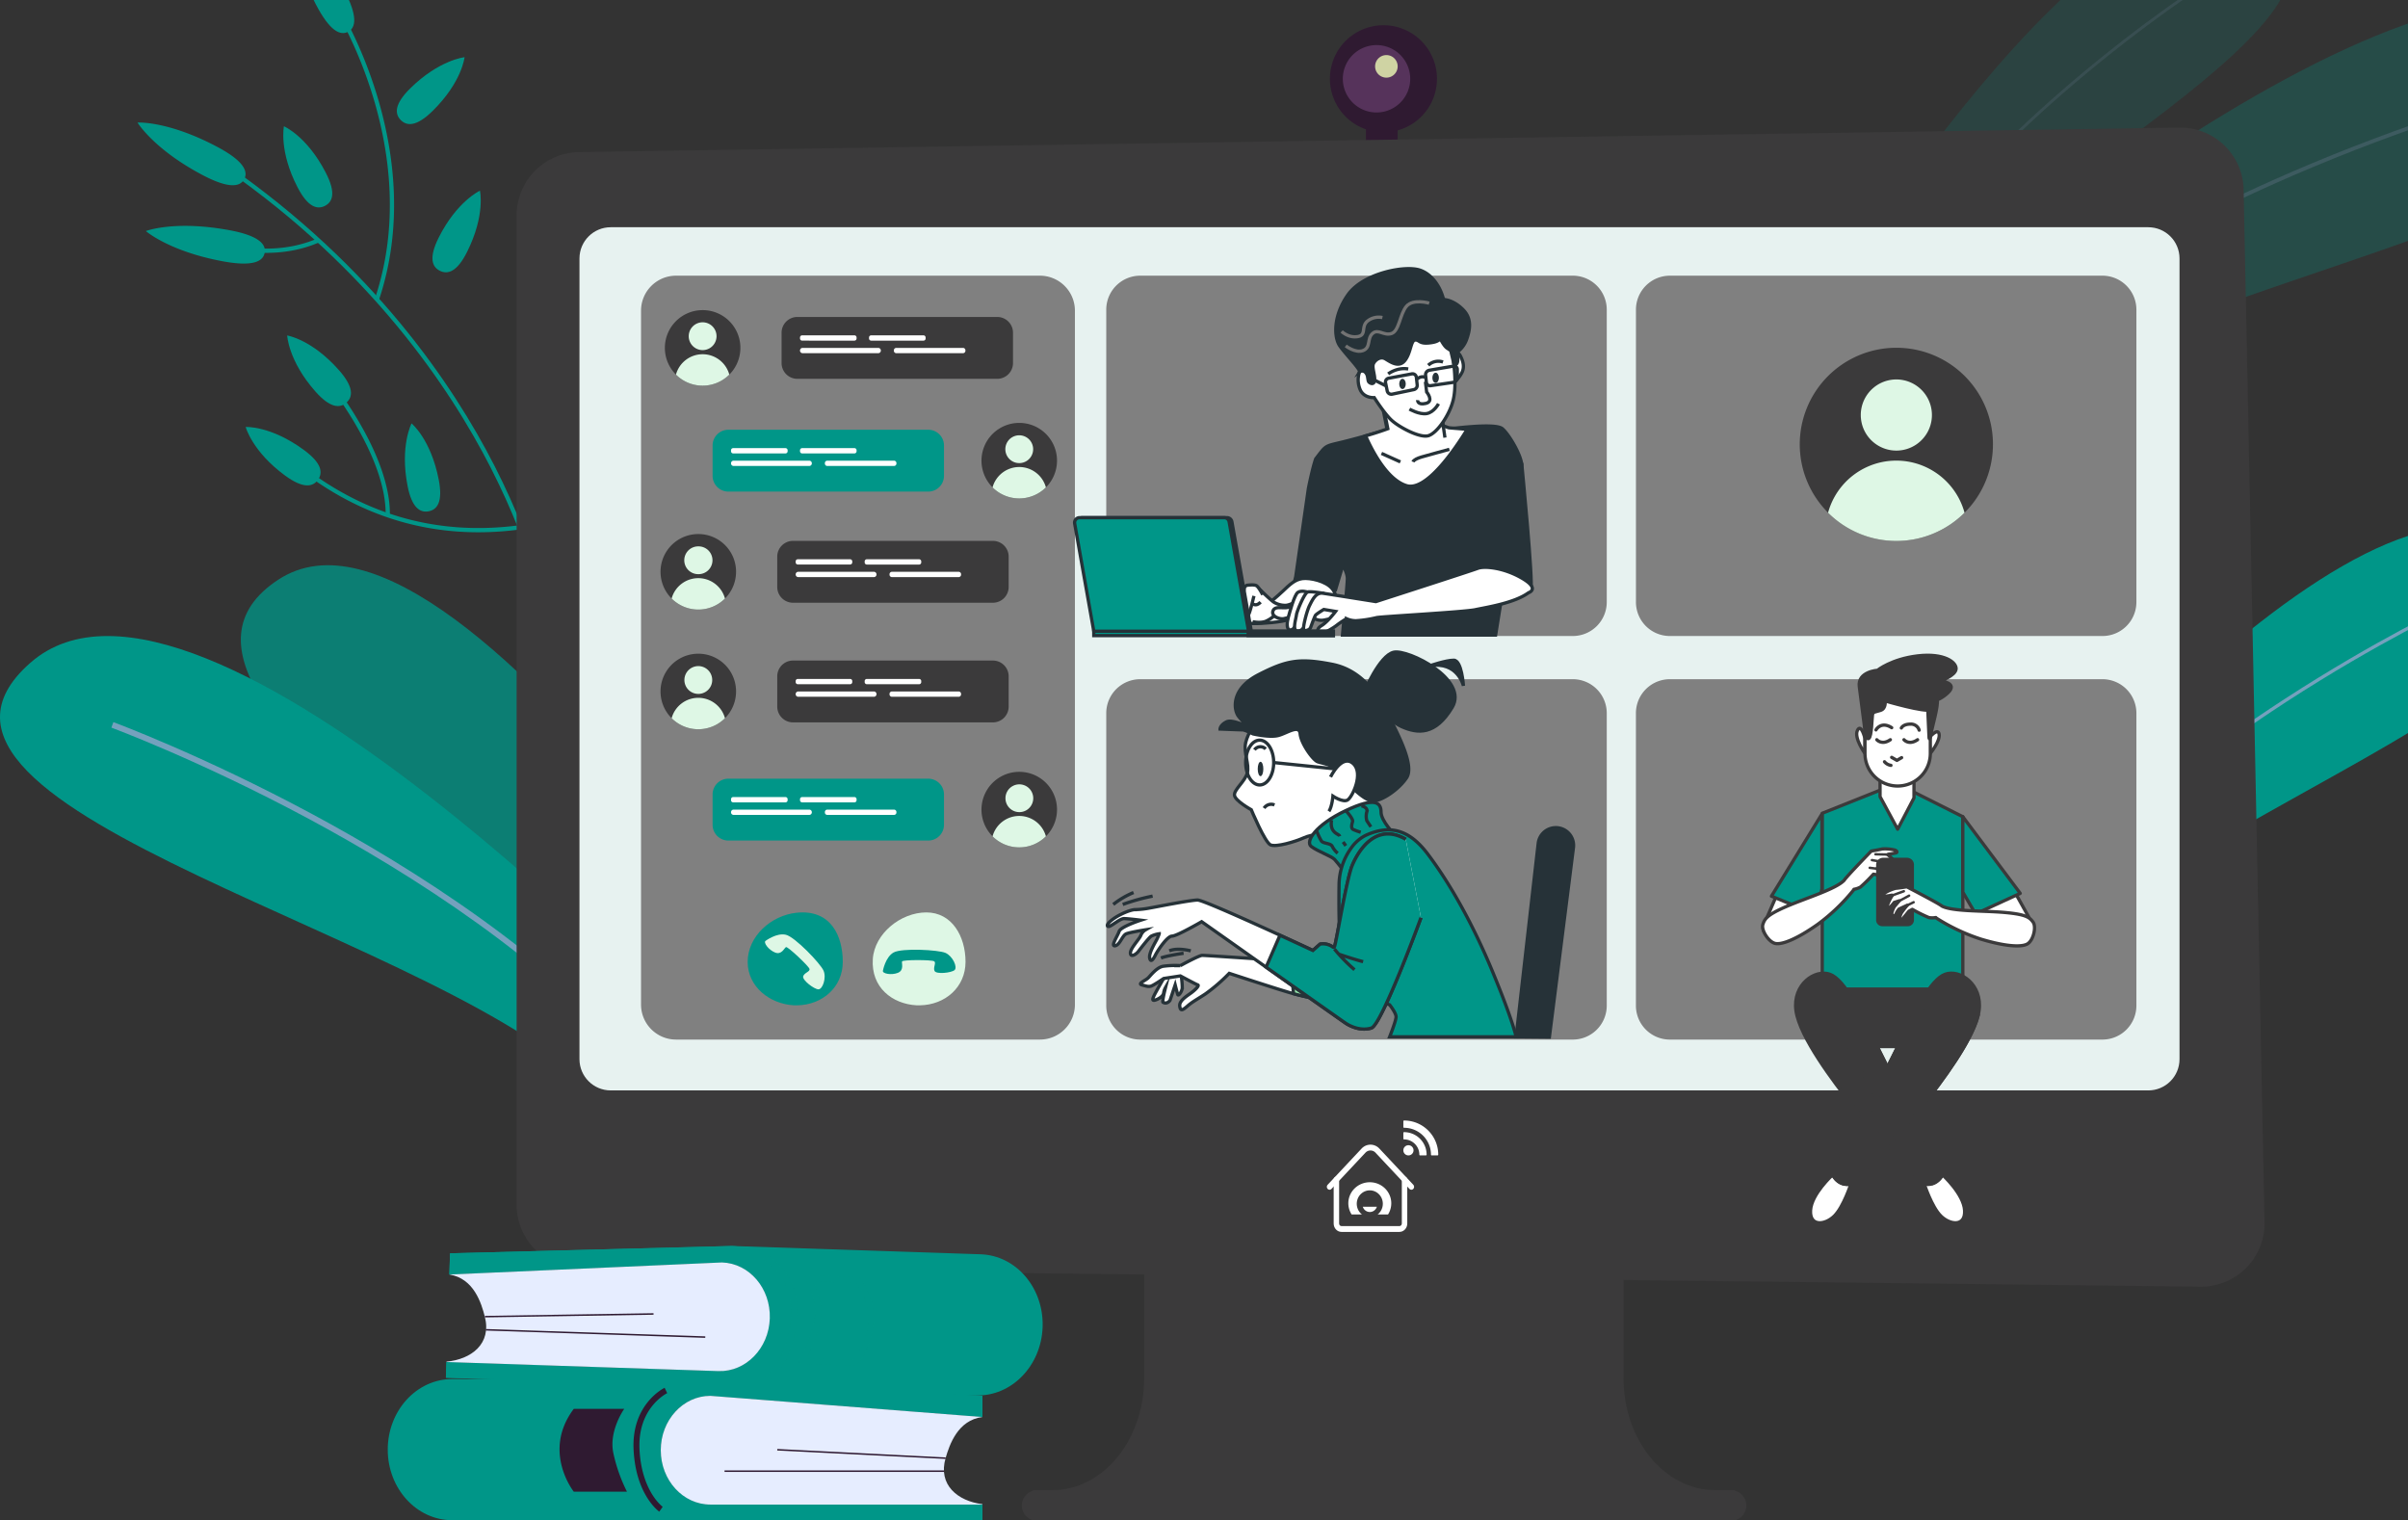 <svg width="735" height="464" fill="none" xmlns="http://www.w3.org/2000/svg"><rect width="100%" height="100%" fill="#333333" stroke="none"/><path d="M426.613 31.105h-9.68v13.921h9.68V31.105z" fill="#2F1A31"/><path d="M438.614 24.046A16.332 16.332 0 00428.529 8.95a16.345 16.345 0 00-17.809 3.54 16.335 16.335 0 0011.558 27.887 16.336 16.336 0 0016.336-16.331z" fill="#2F1A31"/><path d="M430.444 24.046a10.283 10.283 0 00-12.293-10.086 10.284 10.284 0 109.28 17.357 10.283 10.283 0 003.013-7.271z" fill="#56335B"/><path d="M426.613 20.314a3.443 3.443 0 10-6.885 0 3.443 3.443 0 006.885 0z" fill="#CFD3A3"/><path d="M132.041 33.87c-4.875 4.797-7.847 4.674-9.725 2.767-1.879-1.907-1.953-4.882 2.918-9.678 8.874-8.732 16.565-9.497 16.565-9.497s-.757 7.55-9.758 16.409zM142.569 76.887c-3.058 6.114-5.911 6.957-8.309 5.762-2.399-1.195-3.426-3.99-.369-10.1 5.571-11.134 12.599-14.346 12.599-14.346s1.727 7.39-3.921 18.684zM168.073 189.31l-1.277.205c-.033-.196-3.344-19.994-17.019-46.769-12.624-24.708-36.908-60.58-80.926-91.164l.737-1.064c44.263 30.756 68.679 66.836 81.363 91.692 13.762 26.947 17.089 46.904 17.122 47.1z" fill="#009688"/><path d="M115.676 91.525l-1.228-.41C129.36 46.574 102.824 3.726 102.554 3.3l1.093-.692c.274.434 27.137 43.782 12.029 88.918zM91.666 75.93c-12.746 3.208-23.982-.745-24.108-.794l.438-1.228c.143.05 14.538 5.1 28.983-1.154l.516 1.187a38.094 38.094 0 01-5.829 1.989zM158.839 161.586c-26.507 3.556-50.555-3.748-71.475-21.713a18.39 18.39 0 00-1.592-1.297.618.618 0 00.147.033l.095-1.289c.38.029.68.274 2.194 1.575 20.625 17.711 44.333 24.913 70.459 21.406l.172 1.285z" fill="#009688"/><path d="M119 157.253l-1.293-.025c.311-17.551-16.733-38.957-16.905-39.17l1.007-.818a107.136 107.136 0 018.686 13.14c3.982 7.046 8.673 17.428 8.505 26.873zM66.252 44.793c8.145 4.317 9.55 7.517 8.297 9.886-1.253 2.37-4.695 3-12.84-1.313-14.838-7.861-19.738-15.96-19.738-15.96s9.226-.589 24.28 7.387zM69.89 70.234c9.07 1.66 11.375 4.288 10.892 6.923-.483 2.636-3.569 4.277-12.64 2.62-16.515-3.025-23.625-9.253-23.625-9.253s8.616-3.356 25.373-.29z" fill="#009688"/><path d="M103.512 113.037c4.503 5.128 4.236 8.086 2.227 9.858-2.01 1.772-4.982 1.682-9.505-3.445-8.231-9.339-8.575-17.057-8.575-17.057s7.499 1.159 15.853 10.644zM99.443 52.72c3.139 6.072 2.141 8.875-.237 10.103-2.379 1.227-5.244.409-8.383-5.652-5.73-11.048-4.167-18.631-4.167-18.631s7.003 2.959 12.787 14.18zM133.92 146.429c1.305 6.711-.438 9.117-3.07 9.629-2.632.511-5.149-1.068-6.455-7.775-2.374-12.219 1.228-19.049 1.228-19.049s5.89 4.796 8.297 17.195zM92.75 137.328c5.51 4.039 5.866 6.994 4.282 9.154-1.584 2.161-4.502 2.709-10.02-1.334-10.04-7.366-12.03-14.826-12.03-14.826s7.577-.462 17.769 7.006zM105.014-3.138c4.269 8.184 3.618 11.6 1.228 12.84-2.39 1.24-5.567-.18-9.824-8.347-7.777-14.875-7.245-24.311-7.245-24.311s7.945 4.722 15.841 19.818zM598.481 282.611s121.567-152.755 170.77-116.307c49.204 36.449-109.045 83.267-142.744 128.923l-28.026-12.616z" fill="#009688"/><path d="M613.044 289.06c12.587-17.727 37.416-45.247 84.221-75.663 27.981-18.182 50.878-28.924 51.103-29.026l.43.913c-.229.106-23.069 10.819-50.993 28.968-46.662 30.331-71.401 57.74-83.934 75.393l-.827-.585z" fill="#74A1BD"/><g opacity=".4"><path opacity=".4" d="M554.414 96.292s88.191-146.24 134.984-120.181c46.793 26.058-85.191 84.551-109.246 127.956l-25.738-7.775z" fill="#009688"/><path opacity=".4" d="M567.778 100.241c8.927-16.802 27.346-43.475 64.5-75.148 22.218-18.938 40.862-30.838 41.05-30.957l.475.75c-.184.114-18.792 11.99-40.96 30.887-37.047 31.583-55.409 58.153-64.283 74.885l-.782-.417z" fill="#74A1BD"/></g><g opacity=".5"><path opacity=".5" d="M579.28 107.938s169.407-148.02 217.637-96.545c48.23 51.475-140.845 71.845-188.465 116.625l-29.172-20.08z" fill="#009688"/><path opacity=".5" d="M594.457 118.259c17.932-17.494 51.766-43.557 111.113-68.363 35.476-14.83 63.649-22.27 63.931-22.343l.295 1.125c-.278.074-28.39 7.497-63.796 22.302-59.163 24.745-92.866 50.689-110.728 68.122l-.815-.843z" fill="#74A1BD"/></g><path d="M274.123 356.036S142.421 139.03 84.871 176.972c-57.55 37.943 120.478 125.866 156.813 190.239l32.439-11.175z" fill="#009688" fill-opacity=".76"/><path d="M212.823 317.316S61.241 156.569 9.23 202.327c-52.012 45.759 130.874 83.57 173.181 131.865l30.412-16.876z" fill="#009688"/><path d="M195.911 326.908c-28.612-33.883-71.107-60.563-101.72-77.006-33.187-17.809-59.927-27.711-60.194-27.826l.614-1.666c.267.099 27.126 10.051 60.42 27.917 30.747 16.516 73.443 43.34 102.238 77.427l-1.358 1.154z" fill="#74A1BD"/><path d="M495.558 420.691v-72.512H349.232v72.512c0 18.824-12.546 34.125-28.022 34.125h-5.898v9.363h214.166v-9.363h-5.898c-15.476.012-28.022-15.268-28.022-34.125z" fill="#3B3A3B"/><path d="M528.279 464.191H316.511a4.682 4.682 0 010-9.363h211.768a4.682 4.682 0 110 9.363zM671.667 392.705l-494.863-5.679a19.343 19.343 0 01-13.53-5.74 19.329 19.329 0 01-5.585-13.592V65.748a19.342 19.342 0 0119.041-19.331l488.453-7.476a19.343 19.343 0 0113.735 5.414 19.331 19.331 0 015.912 13.524l6.382 315.094a19.333 19.333 0 01-11.988 18.283 19.328 19.328 0 01-7.557 1.449z" fill="#3B3A3B"/><path d="M427.154 376h-17.682c-1.319 0-2.392-1.145-2.392-2.552v-13.426c0-.49.372-.888.832-.888.459 0 .832.398.832.888v13.426c0 .428.326.777.728.777h17.682c.401 0 .728-.349.728-.777v-13.426c0-.49.372-.888.832-.888.459 0 .832.398.832.888v13.426c0 1.407-1.073 2.552-2.392 2.552z" fill="#fff"/><path d="M430.795 363.128a.803.803 0 01-.589-.26l-10.348-11.039a2.092 2.092 0 00-3.089 0l-10.348 11.039a.796.796 0 01-1.177 0 .93.93 0 010-1.255l10.348-11.039c1.501-1.601 3.942-1.601 5.443 0l10.348 11.039a.93.93 0 010 1.255.8.8 0 01-.588.26z" fill="#fff"/><path d="M418.115 360.843c-3.615 0-6.561 2.869-6.561 6.426a6.396 6.396 0 001.003 3.406h3.152a4.097 4.097 0 01-1.403-2.054 4.19 4.19 0 01.027-2.51 4.079 4.079 0 011.448-2.021 3.9 3.9 0 012.323-.771c.834 0 1.646.27 2.323.771a4.085 4.085 0 011.448 2.021c.265.813.274 1.691.027 2.51a4.093 4.093 0 01-1.404 2.054h3.178a6.377 6.377 0 00.987-3.406c0-3.553-2.934-6.426-6.561-6.426" fill="#fff"/><path d="M415.969 368.316c.145.468.432.876.818 1.166.386.289.852.445 1.329.445.478 0 .944-.156 1.33-.445a2.32 2.32 0 00.818-1.166h-4.295z" fill="#fff"/><g clip-path="url(#clip0)" fill="#fff"><path d="M428.571 342a.221.221 0 00-.221.222v1.775c0 .122.099.222.221.222 4.527 0 8.21 3.683 8.21 8.21 0 .122.1.222.222.222h1.775c.123 0 .222-.1.222-.222 0-5.751-4.678-10.429-10.429-10.429z"/><path d="M428.572 345.55c-.123 0-.222.1-.222.222v1.775c0 .123.099.222.222.222 2.569 0 4.66 2.09 4.66 4.66 0 .122.099.222.221.222h1.775c.123 0 .222-.1.222-.222a6.886 6.886 0 00-6.878-6.879z"/><path d="M429.902 352.651a1.554 1.554 0 100-3.109 1.554 1.554 0 000 3.109z"/></g><path d="M655.72 69.354H186.415c-5.27 0-9.542 4.27-9.542 9.538v244.386c0 5.268 4.272 9.539 9.542 9.539H655.72c5.269 0 9.541-4.271 9.541-9.539V78.892c0-5.268-4.272-9.538-9.541-9.538z" fill="#E7F2F0"/><path d="M490.434 94.512v89.245a10.366 10.366 0 01-10.376 10.366H348.037a10.37 10.37 0 01-10.372-10.366V94.512a10.369 10.369 0 0110.372-10.37h132.021a10.375 10.375 0 0110.376 10.37zM490.434 217.677v89.253a10.375 10.375 0 01-3.039 7.334 10.383 10.383 0 01-7.337 3.036H348.037a10.382 10.382 0 01-10.372-10.37v-89.253a10.363 10.363 0 016.402-9.584 10.38 10.38 0 013.97-.79h132.021a10.38 10.38 0 0110.376 10.374zM652.097 94.512v89.245a10.353 10.353 0 01-6.402 9.58c-1.258.52-2.608.787-3.97.786H509.7a10.349 10.349 0 01-10.355-10.366V94.512a10.372 10.372 0 0110.372-10.37h132.025a10.377 10.377 0 0110.355 10.37zM652.097 217.677v89.253a10.371 10.371 0 01-10.372 10.37H509.7a10.366 10.366 0 01-10.364-10.37v-89.253a10.374 10.374 0 0110.372-10.374h132.025a10.38 10.38 0 017.329 3.043 10.37 10.37 0 013.035 7.331zM317.404 84.143H206.361c-5.907 0-10.696 4.787-10.696 10.692v211.768c0 5.905 4.789 10.693 10.696 10.693h111.043c5.907 0 10.695-4.788 10.695-10.693V94.835c0-5.905-4.788-10.692-10.695-10.692z" fill="gray"/><path d="M224.669 211.052a11.524 11.524 0 01-19.678 8.142 11.52 11.52 0 011.749-17.728 11.526 11.526 0 016.403-1.942 11.51 11.51 0 0110.656 7.113c.578 1.4.873 2.9.87 4.415z" fill="#3B3A3B"/><path d="M208.902 207.553a4.248 4.248 0 012.619-3.924 4.246 4.246 0 015.789 3.093 4.239 4.239 0 01-1.807 4.357 4.245 4.245 0 01-2.36.713 4.242 4.242 0 01-4.241-4.239zM221.289 219.207a11.521 11.521 0 01-16.287 0 8.443 8.443 0 018.143-6.22 8.44 8.44 0 018.144 6.22z" fill="#DEF7E5"/><path d="M242.053 201.611h61.013a4.809 4.809 0 014.809 4.809v9.256a4.809 4.809 0 01-4.809 4.808h-61.013a4.816 4.816 0 01-4.81-4.808v-9.256a4.81 4.81 0 014.81-4.809z" fill="#3B3A3B"/><path d="M243.522 207.222h15.964c.173 0 .34.069.463.191.122.123.191.29.191.463v.307a.657.657 0 01-.654.655h-15.964a.658.658 0 01-.659-.659v-.303a.657.657 0 01.407-.606.66.66 0 01.252-.048zM266.751 211.052h-23.098a.786.786 0 00-.786.785v.045c0 .434.352.786.786.786h23.098a.786.786 0 00.786-.786v-.045a.786.786 0 00-.786-.785zM292.615 211.052h-20.367a.737.737 0 00-.737.736v.144c0 .406.33.736.737.736h20.367c.407 0 .737-.33.737-.736v-.144a.737.737 0 00-.737-.736zM280.537 207.222h-15.955a.654.654 0 00-.655.654v.307c0 .362.293.655.655.655h15.955a.655.655 0 00.655-.655v-.307a.654.654 0 00-.655-.654z" fill="#FEFEFE"/><path d="M224.669 174.525a11.523 11.523 0 01-13.775 11.302 11.523 11.523 0 012.249-22.825 11.506 11.506 0 018.159 3.367 11.485 11.485 0 013.367 8.156z" fill="#3B3A3B"/><path d="M213.178 175.244a4.24 4.24 0 10-.022-8.479 4.24 4.24 0 10.022 8.479zM221.289 182.681a11.521 11.521 0 01-16.287 0 8.443 8.443 0 018.143-6.22 8.44 8.44 0 018.144 6.22z" fill="#DEF7E5"/><path d="M242.052 165.085h61.013a4.808 4.808 0 014.81 4.808v9.261a4.813 4.813 0 01-4.814 4.812h-61.009a4.81 4.81 0 01-4.813-4.812v-9.257a4.812 4.812 0 014.813-4.812z" fill="#3B3A3B"/><path d="M243.522 170.699h15.963a.656.656 0 01.655.655v.307a.653.653 0 01-.655.638h-15.963a.659.659 0 01-.659-.659v-.302a.653.653 0 01.659-.639zM266.751 174.525h-23.098a.786.786 0 00-.786.786v.045c0 .434.352.786.786.786h23.098a.786.786 0 00.786-.786v-.045a.786.786 0 00-.786-.786zM292.615 174.525h-20.367a.737.737 0 00-.737.737v.143c0 .407.33.737.737.737h20.367c.407 0 .737-.33.737-.737v-.143a.737.737 0 00-.737-.737zM280.537 170.699h-15.955a.655.655 0 00-.655.655v.307c0 .362.293.655.655.655h15.955a.655.655 0 00.655-.655v-.307a.655.655 0 00-.655-.655z" fill="#FEFEFE"/><path d="M225.991 106.183a11.518 11.518 0 01-7.117 10.643 11.534 11.534 0 01-12.56-2.499 11.526 11.526 0 01-2.499-12.556 11.53 11.53 0 0110.646-7.116 11.51 11.51 0 0110.659 7.113c.578 1.4.874 2.9.871 4.415z" fill="#3B3A3B"/><path d="M210.224 102.688a4.244 4.244 0 118.487-.014 4.244 4.244 0 01-8.487.014zM222.61 114.338a11.519 11.519 0 01-16.287 0 8.439 8.439 0 018.144-6.22 8.442 8.442 0 018.143 6.22z" fill="#DEF7E5"/><path d="M243.375 96.742h61.012a4.815 4.815 0 014.814 4.813v9.26a4.809 4.809 0 01-4.81 4.808h-61.016a4.808 4.808 0 01-4.81-4.808v-9.26a4.812 4.812 0 014.81-4.813z" fill="#3B3A3B"/><path d="M260.8 102.353h-15.956a.654.654 0 00-.654.654v.307c0 .362.293.655.654.655H260.8a.654.654 0 00.654-.655v-.307a.654.654 0 00-.654-.654zM268.073 106.183h-23.098a.785.785 0 00-.785.786v.045c0 .434.351.785.785.785h23.098a.785.785 0 00.786-.785v-.045a.786.786 0 00-.786-.786zM293.942 106.183h-20.368a.737.737 0 00-.737.736v.144c0 .407.33.736.737.736h20.368a.735.735 0 00.736-.736v-.144a.736.736 0 00-.736-.736zM265.908 102.353h15.963a.658.658 0 01.659.658v.303a.654.654 0 01-.655.655h-15.963a.654.654 0 01-.655-.655v-.307a.652.652 0 01.651-.654z" fill="#FEFEFE"/><path d="M322.635 247.107a11.522 11.522 0 01-7.119 10.644 11.533 11.533 0 01-12.56-2.501 11.519 11.519 0 011.749-17.728 11.528 11.528 0 016.403-1.942 11.513 11.513 0 018.159 3.369 11.504 11.504 0 013.368 8.158z" fill="#3B3A3B"/><path d="M315.38 243.648a4.24 4.24 0 10-8.48-.021 4.24 4.24 0 008.48.021zM319.246 255.263a11.521 11.521 0 01-16.287 0 8.443 8.443 0 018.143-6.22 8.44 8.44 0 018.144 6.22z" fill="#DEF7E5"/><path d="M222.316 237.667h61.012a4.815 4.815 0 014.81 4.812v9.261a4.816 4.816 0 01-4.814 4.812h-61.008a4.808 4.808 0 01-4.81-4.808v-9.265a4.814 4.814 0 014.81-4.812z" fill="#009688"/><path d="M223.787 243.277h15.963a.662.662 0 01.609.407c.033.08.05.166.05.252v.303a.654.654 0 01-.655.655h-15.963a.652.652 0 01-.655-.655v-.307a.652.652 0 01.651-.655zM247.013 247.108h-23.097a.785.785 0 00-.786.785v.045c0 .434.352.786.786.786h23.097a.786.786 0 00.786-.786v-.045a.785.785 0 00-.786-.785zM272.882 247.108h-20.367a.736.736 0 00-.737.736v.143c0 .407.33.737.737.737h20.367c.407 0 .737-.33.737-.737v-.143a.736.736 0 00-.737-.736zM260.799 243.277h-15.955a.655.655 0 00-.655.655v.307c0 .362.293.655.655.655h15.955a.655.655 0 00.655-.655v-.307a.655.655 0 00-.655-.655z" fill="#FEFEFE"/><path d="M322.635 140.606a11.525 11.525 0 01-13.778 11.297 11.53 11.53 0 01-9.054-9.055 11.519 11.519 0 014.902-11.828 11.53 11.53 0 016.403-1.942 11.514 11.514 0 0111.527 11.528z" fill="#3B3A3B"/><path d="M306.864 137.107a4.24 4.24 0 012.618-3.923 4.244 4.244 0 11-1.374 6.922 4.238 4.238 0 01-1.244-2.999zM319.246 148.761a11.528 11.528 0 01-16.287 0 8.443 8.443 0 0113.268-4.487 8.443 8.443 0 013.019 4.487z" fill="#DEF7E5"/><path d="M608.313 135.634a29.47 29.47 0 01-18.208 27.224 29.482 29.482 0 01-32.127-6.396 29.465 29.465 0 01-6.387-32.121 29.476 29.476 0 0127.238-18.194 29.456 29.456 0 0120.864 8.625 29.427 29.427 0 018.62 20.862z" fill="#3B3A3B"/><path d="M567.972 126.684a10.857 10.857 0 1120.889 4.141 10.858 10.858 0 01-10.032 6.703 10.855 10.855 0 01-10.031-6.692 10.852 10.852 0 01-.826-4.152zM599.643 156.495a29.484 29.484 0 01-41.659 0 21.591 21.591 0 0141.659 0z" fill="#DEF7E5"/><path d="M222.316 131.165h61.012a4.814 4.814 0 014.81 4.808v9.261a4.809 4.809 0 01-4.81 4.808h-61.012a4.808 4.808 0 01-4.81-4.808v-9.261a4.812 4.812 0 014.81-4.808z" fill="#009688"/><path d="M223.787 136.776h15.963a.66.66 0 01.659.658v.303a.657.657 0 01-.655.655h-15.963a.654.654 0 01-.655-.655v-.307a.656.656 0 01.655-.654h-.004zM247.013 140.606h-23.097a.786.786 0 00-.786.786v.045c0 .433.352.785.786.785h23.097a.786.786 0 00.786-.785v-.045a.786.786 0 00-.786-.786zM272.882 140.606h-20.367a.737.737 0 00-.737.736v.144c0 .406.33.736.737.736h20.367c.407 0 .737-.33.737-.736v-.144a.737.737 0 00-.737-.736zM260.799 136.776h-15.955a.654.654 0 00-.655.654v.307c0 .362.293.655.655.655h15.955a.655.655 0 00.655-.655v-.307a.654.654 0 00-.655-.654z" fill="#FEFEFE"/><path d="M299.317 382.83l-75.903-2.533-86.043 2.234-.217 6.474 83.206-3.683c8.366.282 14.895 7.93 14.592 17.093-.307 9.158-7.335 16.368-15.697 16.073l-82.993-2.77-.16 4.784 161.762 5.405c10.855.361 19.979-9.002 20.376-20.869.413-11.913-8.068-21.844-18.923-22.208z" fill="#009688"/><path d="M242.348 402.48c.41-11.892-8.079-21.823-18.934-22.183l-86.043 2.234-.217 6.474 83.206-3.683c8.366.282 14.895 7.93 14.592 17.093-.307 9.158-7.335 16.368-15.697 16.073l-82.993-2.77-.16 4.784 85.854 2.864c10.872.344 19.995-8.998 20.392-20.886z" fill="#009688"/><path d="M220.377 385.322l-83.206 3.683c7.507 1.203 9.774 8.826 10.818 12.894 2.108 8.254-4.134 13.005-11.706 13.701v.114l82.993 2.775c8.362.278 15.39-6.92 15.693-16.078.303-9.159-6.226-16.811-14.592-17.089z" fill="#E6EDFF"/><path d="M148.291 405.647l-.015.454 66.988 2.234.015-.454-66.988-2.234z" fill="#2F1A31"/><path opacity=".4" d="M234.293 421.316a.9.9 0 01-.838-.638.9.9 0 01.335-.999c.065-.045 6.606-4.579 7.658-17.256 1.044-12.592-7.777-17.425-7.875-17.47a.894.894 0 01-.442-.533.91.91 0 01.288-.964.904.904 0 011.001-.103c.409.217 9.975 5.451 8.833 19.233-1.134 13.615-8.162 18.415-8.461 18.616a.932.932 0 01-.499.114z" fill="#009688"/><path d="M199.475 400.819l-51.456.817.007.454 51.457-.817-.008-.454z" fill="#2F1A31"/><path opacity=".4" d="M261.067 416.835h-.029l-16.225-.54a.912.912 0 01-.762-.466.897.897 0 010-.892 48.754 48.754 0 004.454-11.413c1.571-6.274-2.706-12.805-2.751-12.87a.907.907 0 01-.037-.941.926.926 0 01.819-.463l15.39.512a.907.907 0 01.712.384c9.632 13.762-.79 26.252-.896 26.374a.914.914 0 01-.675.315zm-14.736-2.304l14.326.479c1.523-1.972 8.457-12.063.782-23.46l-13.319-.425c1.289 2.455 3.459 7.635 2.157 12.849a51.599 51.599 0 01-3.946 10.557z" fill="#009688"/><path d="M138.022 420.911h75.945l85.903 5.107v6.482l-83.038-6.482c-8.367 0-15.145 7.427-15.145 16.594 0 9.162 6.782 16.593 15.145 16.593h83.038v4.784H138.022c-10.863 0-19.668-9.641-19.668-21.537 0-11.896 8.805-21.541 19.668-21.541z" fill="#009688"/><path d="M194.303 442.452c0-11.896 8.804-21.541 19.647-21.541l85.92 5.107v6.482l-83.038-6.482c-8.367 0-15.145 7.427-15.145 16.594 0 9.162 6.783 16.593 15.145 16.593h83.038v4.784h-85.903c-10.86 0-19.664-9.641-19.664-21.537z" fill="#009688"/><path d="M216.832 426.034l83.038 6.466c-7.544.949-10.061 8.491-11.24 12.526-2.386 8.184 3.684 13.132 11.24 14.081v.115h-83.038c-8.366 0-15.145-7.432-15.145-16.594-.004-9.162 6.779-16.594 15.145-16.594z" fill="#E6EDFF"/><path d="M288.18 448.799h-67.026v.454h67.026v-.454zM201.225 461.382c-.291-.208-7.159-5.242-7.831-18.885-.683-13.803 9.054-18.713 9.468-18.918l.794 1.637-.409-.818.409.818c-.373.18-9.079 4.628-8.457 17.187.328 6.65 2.235 11.049 3.778 13.578 1.67 2.729 3.275 3.912 3.299 3.924l-1.051 1.477zM237.26 442.259l-.022.453 51.399 2.577.022-.454-51.399-2.576zM175.143 430h15.402s-4.789 6.698-3.331 13.504a49.126 49.126 0 004.162 11.793h-16.233s-9.783-12.284 0-25.297z" fill="#2F1A31"/><path d="M257.242 293.578c0 7.722-6.197 13.131-13.892 13.262H242.343c-7.449-.409-14.129-5.7-14.129-13.246 0-7.808 7.134-14.191 14.899-15.006 10.56-1.121 14.129 7.182 14.129 14.99z" fill="#009688"/><path d="M233.698 287.149s3.406-2.533 6.202-1.837c2.795.695 10.486 8.736 11.46 10.922.975 2.185-.262 5.774-1.571 5.729-1.31-.045-4.982-2.844-4.634-3.978.348-1.134 2.186-1.4 1.924-2.271-.262-.872-6.643-6.904-7.167-6.642-.524.262-1.31 2.456-3.32 1.662s-3.671-3.086-2.894-3.585zM294.711 293.578c0 7.722-6.201 13.131-13.917 13.262H279.779c-7.449-.409-13.937-5.467-13.368-14.118.512-7.775 8.53-14.236 16.34-14.236 7.81 0 11.96 7.284 11.96 15.092z" fill="#DEF7E5"/><path d="M269.493 296.291s.753-4.182 3.274-5.582c2.522-1.399 13.622-.818 15.82.131 2.198.949 3.762 4.391 2.772 5.25-.991.86-5.579 1.334-6.099.266-.52-1.068.634-2.512-.156-2.971-.79-.458-9.566-.487-9.766.062-.201.548.716 2.68-1.285 3.482-2.002.802-4.777.229-4.56-.638z" fill="#009688"/><path d="M416.379 211.272s4.644-11.225 9.042-12.201c4.397-.976 22.956 8.297 17.835 16.841-5.121 8.543-10.507 8.049-15.393 5.88-4.885-2.17-11.484-10.52-11.484-10.52z" fill="#263238" stroke="#263238" stroke-miterlimit="10"/><path d="M436.416 203.216s4.886-1.705 7.329-1.705c2.443 0 2.943 7.809 2.943 7.809s-1.725-7.568-10.272-6.104z" fill="#263238" stroke="#263238" stroke-miterlimit="10"/><path d="M383.645 219.816s-2.69 3.657-3.42 6.833c-.73 3.175 1.219 6.585.489 9.273-.73 2.687-4.156 5.121-3.909 6.832.248 1.711 5.127 4.393 5.127 4.393s4.156 9.996 5.887 10.737c1.73.741 7.552-.982 10.207-2.193 2.654-1.212 6.11-.977 6.11-.977l15.893-8.055s-1.713-3.176.241-7.809c1.955-4.634 2.944-12.448-9.035-20.257-11.979-7.809-27.59 1.223-27.59 1.223z" fill="#fff" stroke="#263238" stroke-miterlimit="10"/><path d="M385.841 246.659a2.6 2.6 0 013.179-.976" stroke="#263238" stroke-miterlimit="10"/><path d="M383.898 234.699c0 1.217.383 2.199.854 2.199s.859-.982.859-2.199c0-1.218-.382-2.194-.859-2.194s-.854.982-.854 2.194z" fill="#263238"/><path d="M386.33 228.601a2.247 2.247 0 00-3.42.241M384.499 239.579c-2.36 0-4.274-3.059-4.274-6.833 0-3.773 1.914-6.832 4.274-6.832 2.36 0 4.273 3.059 4.273 6.832 0 3.774-1.913 6.833-4.273 6.833zM388.772 232.746l19.055 1.958" stroke="#263238" stroke-miterlimit="10"/><path d="M411.741 239.338s4.638 5.127 7.328 5.127c2.691 0 7.818-3.422 10.26-7.056 2.443-3.634-2.442-12.936-5.133-18.304-2.69-5.369-7.569-14.401-17.588-16.353-10.019-1.952-13.927-1.217-22.474 3.175-8.547 4.393-7.576 10.737-6.11 12.689a22.776 22.776 0 003.667 3.664s-5.374-2.94-7.329-1.952c-1.954.987-1.96 2.193-1.96 2.193s6.11.247 6.846.247c.736 0 3.173 1.217 3.173 1.217s5.133 1.223 7.817.488c2.684-.735 6.351-3.44 6.61-.5.259 2.94 3.909 8.056 5.375 8.544 1.465.488 3.667.729 5.621 2.193 1.954 1.464 3.897 4.628 3.897 4.628z" fill="#263238" stroke="#263238" stroke-miterlimit="10"/><path d="M406.119 237.139s3.42-7.056 6.84-4.146c3.42 2.911-.241 10.49-1.707 11.225-1.466.735-4.397-1.223-4.397-1.223s-.247 3.176-1.224 4.64" fill="#fff"/><path d="M406.119 237.139s3.42-7.056 6.84-4.146c3.42 2.911-.241 10.49-1.707 11.225-1.466.735-4.397-1.223-4.397-1.223s-.247 3.176-1.224 4.64" stroke="#263238" stroke-miterlimit="10"/><path d="M425.662 254.714s-4.121-4.151-4.121-6.832c0-2.682-1.465-4.887-10.748-.488-9.283 4.398-12.491 9.508-10.537 10.978 1.955 1.47 6.11 2.94 7.064 3.904.953.965 4.397 5.616 4.397 5.616s5.886-13.178 13.945-13.178z" fill="#009688" stroke="#263238" stroke-miterlimit="10"/><path d="M415.543 245.953s2.072.417 1.654 1.864a4.982 4.982 0 000 2.681l1.242 1.864M410.764 247.394s2.302 2.487 2.095 3.31c-.206.823-.623 2.07.207 2.482.737.329 1.496.606 2.272.829M409.963 256.972c.43.629.824 1.176.824 1.176M406.443 250.292s-.412 1.859.418 3.099c.83 1.241 1.86 1.241 2.066 1.858M401.893 253.597a17.618 17.618 0 001.448 3.099c.624.829 2.896.623 3.314 1.652a6.63 6.63 0 001.654 2.07M354.36 292.4c1.819-.723 6.911-1.452 6.911-1.452M363.455 290.219s-4.003-1.088-6.546 0" stroke="#263238" stroke-miterlimit="10"/><path d="M355.172 298.651s-2.16 3.722-2.748 4.898c-.589 1.176-.783 1.764-.195 1.764.589 0 2.749-.976 2.943-2.152.08-.621.28-1.22.589-1.764 0 0-1.107 4.31-.783 4.504 1.278.782 2.155-.588 2.155-.588l1.571-4.704s.589 2.352.783 2.94c.194.588 1.378-.976 1.378-2.152a26.525 26.525 0 00-.201-2.746l1.178-.982s-1.766-1.764-3.726-1.764c-1.961 0-2.944 2.746-2.944 2.746z" fill="#fff" stroke="#263238" stroke-miterlimit="10"/><path d="M385.387 292.77l-.765-.052c-3.385-.224-16.818-1.124-17.659-1.124-.983 0-6.67 3.135-6.67 3.135a27.115 27.115 0 00-5.297.199c-1.966.389-3.732 2.741-4.515 3.529-.783.788-3.338 1.764-1.96 2.152 1.377.388 1.96.588 2.743.394.783-.194 3.926-2.352 3.926-2.352l5.103-.782s4.71 2.546 5.298 2.74c.589.194-.789 1.57-2.16 2.552-1.372.982-3.532 2.352-3.338 3.916.195 1.564.789 1.376 2.355 0 1.566-1.376 3.143-2.152 5.498-3.722a53.167 53.167 0 006.08-5.098l1.178-1.176s13.733 4.51 18.442 5.88a99.306 99.306 0 0013.132 2.746c2.943.394 8.63-.782 10.201-1.958 1.572-1.176 5.692-4.904 5.692-4.904l-7.063-14.113s-8.441 7.844-11.773 8.626c-3.332.783-18.448-.588-18.448-.588z" fill="#fff" stroke="#263238" stroke-miterlimit="10"/><path d="M403.835 293.359c3.332-.783 11.773-8.627 11.773-8.627l7.063 14.113s-4.12 3.728-5.692 4.904c-1.571 1.176-7.258 2.352-10.201 1.958a100.695 100.695 0 01-11.943-2.411c-.106-.9-.189-1.864-.224-2.881-.076-2.223 0-4.74.112-6.98 3.791.218 7.623.294 9.112-.076z" fill="#92E3A9" stroke="#263238" stroke-miterlimit="10"/><path d="M408.721 270.185a19.487 19.487 0 013.667-11.296 12.023 12.023 0 014.48-3.934c8.158-3.704 13.891-1.017 19.06 5.881 10.26 13.671 17.276 29.906 20.013 36.609 5.775 13.971 6.834 19.011 6.834 19.011h-38.602s1.954-4.881 1.954-6.098c0-1.217-1.954-3.663-1.954-3.663s-11.726-4.152-13.922-10.496c-1.595-4.669-1.63-18.846-1.53-26.014z" fill="#009688" stroke="#263238" stroke-miterlimit="10"/><path d="M351.818 273.507a63.627 63.627 0 00-9.124 2.546M345.996 272.419a25.77 25.77 0 00-6.187 3.634" stroke="#263238" stroke-miterlimit="10"/><path d="M433.726 280.093s-11.973 32.705-15.145 33.681c-3.173.976-6.352-.488-7.817-1.464-1.466-.976-43.978-30.994-43.978-30.994s-7.575 4.398-9.041 4.398c-1.466 0-4.397 4.393-5.127 5.881-.73 1.487-1.466 2.193-1.713.729-.247-1.464 1.713-4.634 2.202-5.61.28-.554.524-1.125.729-1.711a8 8 0 00-2.442.735c-.73.488-3.173 3.657-3.909 4.633-.736.977-2.443 1.953-2.443.489 0-1.465 2.69-4.146 3.179-5.369a3.401 3.401 0 011.466-1.705s-4.645.729-5.887 1.217c-1.242.488-1.96 3.416-3.426 3.663-1.465.247.736-2.94 1.225-4.392.488-1.453 6.598-3.417 6.598-3.417s-3.908-.488-5.133-.488c-1.224 0-3.902 2.405-4.62 2.405-.719 0-.73-.735 1.224-2.199s5.374-2.94 6.84-2.94a26.621 26.621 0 004.397-.488c1.466-.241 12.461-2.44 14.657-2.44 2.196 0 35.183 15.376 35.183 15.376l2.137-1.899a.26.26 0 01.147-.065l.359-.041a5.113 5.113 0 013.455.976c.177.118.353.1.501-.194.488-.976 3.661-20.498 5.374-24.649 1.713-4.152 7.063-13.419 16.364-8.05" fill="#fff"/><path d="M433.726 280.093s-11.973 32.705-15.145 33.681c-3.173.976-6.352-.488-7.817-1.464-1.466-.976-43.978-30.994-43.978-30.994s-7.575 4.398-9.041 4.398c-1.466 0-4.397 4.393-5.127 5.881-.73 1.487-1.466 2.193-1.713.729-.247-1.464 1.713-4.634 2.202-5.61.28-.554.524-1.125.729-1.711a8 8 0 00-2.442.735c-.73.488-3.173 3.657-3.909 4.633-.736.977-2.443 1.953-2.443.489 0-1.465 2.69-4.146 3.179-5.369a3.401 3.401 0 011.466-1.705s-4.645.729-5.887 1.217c-1.242.488-1.96 3.416-3.426 3.663-1.465.247.736-2.94 1.225-4.392.488-1.453 6.598-3.417 6.598-3.417s-3.908-.488-5.133-.488c-1.224 0-3.902 2.405-4.62 2.405-.719 0-.73-.735 1.224-2.199s5.374-2.94 6.84-2.94a26.621 26.621 0 004.397-.488c1.466-.241 12.461-2.44 14.657-2.44 2.196 0 35.183 15.376 35.183 15.376l2.137-1.899a.26.26 0 01.147-.065l.359-.041a5.113 5.113 0 013.455.976c.177.118.353.1.501-.194.488-.976 3.661-20.498 5.374-24.649 1.713-4.152 7.063-13.419 16.364-8.05" stroke="#263238" stroke-miterlimit="10"/><path d="M433.726 280.093s-11.973 32.705-15.145 33.681c-3.173.976-6.352-.488-7.817-1.464-.777-.517-12.95-9.108-24.311-17.117l4.226-9.737a1645.424 1645.424 0 0110.066 4.645l2.137-1.899a.253.253 0 01.147-.065l.359-.041a5.102 5.102 0 013.455.976c.177.118.353.1.501-.194.488-.976 3.661-20.498 5.374-24.65 1.713-4.151 7.063-13.418 16.364-8.049" fill="#009688"/><path d="M433.726 280.093s-11.973 32.705-15.145 33.681c-3.173.976-6.352-.488-7.817-1.464-.777-.517-12.95-9.108-24.311-17.117l4.226-9.737a1645.424 1645.424 0 0110.066 4.645l2.137-1.899a.253.253 0 01.147-.065l.359-.041a5.102 5.102 0 013.455.976c.177.118.353.1.501-.194.488-.976 3.661-20.498 5.374-24.65 1.713-4.151 7.063-13.418 16.364-8.049M407.308 289.672a51.398 51.398 0 006.134 6.297M408.709 291.247s4.027 1.4 7.358 2.276" stroke="#263238" stroke-miterlimit="10"/><path d="M462.776 316.456l6.739-59.037a5.409 5.409 0 013.994-4.618 5.414 5.414 0 016.755 5.906l-7.346 57.843-10.142-.094zM422.212 125.171l1.198 5.993s-8.094 2.395-13.636 3.744c-5.542 1.348-4.896.88-8.176 5.156-1.035 2.975-2.228 9.033-2.228 9.033l-3.858 26.865-.458 1.947 12.594 2.098 2.245-7.492s1.372 2.4 1.372 4.046c0 1.645-1.496 17.279-1.496 17.279h46.738l5.245-32.712s2.414-16.277 2.711-18.823c.298-2.547-3.626-9.491-5.875-11.443-2.25-1.952-16.17.151-16.618 0-.448-.151-1.65-.599-1.65-.599l-.458-4.342a18.144 18.144 0 01-7.494 1.796c-4.047 0-10.06-4.045-10.06-4.045l-.096 1.499z" fill="#263238" stroke="#263238" stroke-miterlimit="10"/><path d="M423.542 173.093s8.432 3.552 14.203 4.292M409.188 153.053s-2.697 11.236-2.249 14.682a9.069 9.069 0 002.396 5.244" stroke="#263238" stroke-miterlimit="10"/><path d="M407.209 184.087s1.371-1.902-.526-4.325c-1.898-2.423-6.859-3.479-9.178-3.163-2.318.315-3.9 1.897-5.903 3.794-2.003 1.897-4.01 3.479-4.01 3.479s-3.165-2.743-4.431-3.164c-1.267-.42-5.693 3.799-6.859 4.96-1.166 1.161-2.323 1.372.315 3.054 2.639 1.682 3.375 1.476 5.908 1.586 2.533.11 9.388-.53 10.545-1.161s4.856-.425 7.595-1.371c4.522-1.564 4.522-1.687 6.544-3.689zM372.771 184.32s-2.917.489-3.767 1.083c-.851.594-2.552 2.185-1.83 3.035.723.851 2.804-1.079 3.169-1.079.366 0 4.253.851 4.253.851s-.366-3.264-1.825-3.89z" fill="#fff" stroke="#263238" stroke-miterlimit="10"/><path d="M376.054 180.919s-3.767.731-4.115 1.828c-.348 1.097.123 6.683.489 7.41.366.727 1.459.731 1.944-.119.484-.85.484-4.374.85-5.225.366-.85.832-3.894.832-3.894z" fill="#fff" stroke="#263238" stroke-miterlimit="10"/><path d="M380.55 180.434s-2.913-1.092-4.253-.608c-1.34.485-2.204 8.868-1.459 9.357a1.595 1.595 0 001.389.068 1.615 1.615 0 00.921-1.041c.366-1.093 1.093-3.767 1.093-3.767l1.829-1.458" fill="#fff"/><path d="M380.55 180.434s-2.913-1.092-4.253-.608c-1.34.485-2.204 8.868-1.459 9.357a1.595 1.595 0 001.389.068 1.615 1.615 0 00.921-1.041c.366-1.093 1.093-3.767 1.093-3.767l1.829-1.458" stroke="#263238" stroke-miterlimit="10"/><path d="M384.016 179.387s3.859 3.872 4.943 4.494c1.05.597 2.24.901 3.448.882 1.431-.055 2.661-1.234 4.088-.489a1.366 1.366 0 01.782.937c.1.59-.362 1.125-.833 1.499a7.764 7.764 0 01-6.946 1.344 1.112 1.112 0 00-.457-.073c-.155.04-.299.115-.42.22a9.157 9.157 0 01-2.401 1.476c-1.71.585-3.892.069-3.892.069" fill="#fff"/><path d="M384.016 179.387s3.859 3.872 4.943 4.494c1.05.597 2.24.901 3.448.882 1.431-.055 2.661-1.234 4.088-.489a1.366 1.366 0 01.782.937c.1.59-.362 1.125-.833 1.499a7.764 7.764 0 01-6.946 1.344 1.112 1.112 0 00-.457-.073c-.155.04-.299.115-.42.22a9.157 9.157 0 01-2.401 1.476c-1.71.585-3.892.069-3.892.069M382.324 184.233s1.047 1.047 2.442-.457" stroke="#263238" stroke-miterlimit="10"/><path d="M382.74 181.892s-1.093 4.736-1.582 5.586c-.49.851-1.702 1.216-2.429.366-.727-.85.97-7.286 1.093-8.26a1.105 1.105 0 011.093-.974s1.829-.242 2.552.124c.722.365 1.948 2.793 1.948 2.793" fill="#fff"/><path d="M382.74 181.892s-1.093 4.736-1.582 5.586c-.49.851-1.702 1.216-2.429.366-.727-.85.97-7.286 1.093-8.26a1.105 1.105 0 011.093-.974s1.829-.242 2.552.124c.722.365 1.948 2.793 1.948 2.793" stroke="#263238" stroke-miterlimit="10"/><path d="M442.174 130.547a53.306 53.306 0 01-1.65-.598l-.458-4.343a18.144 18.144 0 01-7.494 1.796c-4.047 0-10.06-4.045-10.06-4.045l-.101 1.499 1.198 5.993s-2.995 1.134-6.795 2.185c1.769 3.945 6.347 13.302 12.493 15.195 6.04 1.856 14.866-11.218 18.538-17.197-3.178-.27-5.524-.434-5.671-.485z" fill="#fff" stroke="#263238" stroke-miterlimit="10"/><path d="M440.523 129.949l.517 3.62M442.394 137.148s-7.275 1.97-8.51 2.341c-1.234.37-2.346.864-2.592 1.481M421.671 138.383l5.77 2.596" stroke="#263238" stroke-miterlimit="10"/><path d="M443.944 108.884s.878-1.997 1.751-.374c.873 1.622 1.495 3.62.375 5.485a9.658 9.658 0 01-2.126 2.624l-.997-8.114.997.379z" fill="#fff" stroke="#263238" stroke-miterlimit="10"/><path d="M414.981 113.501a7.46 7.46 0 00.114 5.243c1.125 2.871 4.371 2.62 4.371 2.62s2.996 4.745 5.245 6.857c2.25 2.111 8.739 5.618 11.359 4.74 2.62-.878 6.37-6.24 7.495-10.857 1.124-4.617.123-11.359.123-11.359s.498-4.114-.873-7.488c-1.372-3.373-3.114-4.736-6.228-4.36-3.114.374-11.117 1.499-15.484 4.493-4.367 2.994-5.368 5.243-5.368 6.614 0 1.372-.754 3.497-.754 3.497z" fill="#fff" stroke="#263238" stroke-miterlimit="10"/><path d="M439.33 102.768s1.248 2.743 2.373 3.493l1.125.749s.622 2.743.873 3.744c.252 1.001 1.116.626 1.244-.64.128-1.266.124-2.871.124-2.871a8.225 8.225 0 002.624-3.743c.874-2.496 1.747-5.993-1.001-8.864-2.748-2.87-5.743-3.497-7.115-3.122-1.372.375-1.377 7.63-.247 11.254z" fill="#263238" stroke="#263238" stroke-miterlimit="10"/><path d="M414.98 113.501a1.373 1.373 0 011.87.252c.878.996.503 2.368 1.002 2.87.498.503 1.623.874 1.747-.626.123-1.499-.874-3.867-.389-4.969.485-1.101 2.122-2.372 3.622-1.499 1.499.873 4.115 2.871 5.994.498 1.88-2.372 1.747-6.112 3.119-6.24 1.372-.128 1.125 1.248 4.371.874 3.247-.375 4.619-1.12 4.87-7.986.252-6.866-3.228-12.754-7.851-14.253-4.623-1.5-17.23 1-21.853 7.487-4.623 6.487-4.367 13.106-2.497 15.73 1.871 2.624 6.37 7.218 5.995 7.862z" fill="#263238" stroke="#263238" stroke-miterlimit="10"/><path d="M436.23 92.524s-4.87-1.413-6.914.942c-2.044 2.354-2.2 7.542-4.573 8.328-2.373.787-4.083-1.572-5.812 0-1.728 1.573-.457 4.242-2.83 5.184-2.373.942-5.341-1.412-5.341-1.412" stroke="#737373" stroke-miterlimit="10"/><path d="M421.954 96.921a5.518 5.518 0 00-4.573 1.102c-2.044 1.728-.155 4.242-2.986 4.713-2.83.471-4.879-1.572-4.879-1.572" stroke="#737373" stroke-miterlimit="10"/><path d="M435.082 116.514l.375 3.122s2.373 2.871-.251 3.492c-2.625.622-2.497-.996-2.497-.996M430.212 124.861s2.995 1.746 5.245 1.371 3.621-2.994 3.621-2.994" stroke="#263238" stroke-miterlimit="10"/><path d="M429.087 117.181c0 .864-.457 1.563-.997 1.563-.539 0-1.001-.699-1.001-1.563s.457-1.559 1.001-1.559c.544 0 .997.7.997 1.559zM439.202 115.311c0 .86-.457 1.559-1.002 1.559-.544 0-.996-.699-.996-1.559 0-.859.457-1.558.996-1.558.54 0 1.002.694 1.002 1.558z" fill="#263238"/><path d="M423.719 114.123s2.744-2.121 6.118-1.495M435.955 111.485a4.454 4.454 0 014.495-.996M430.93 114.114l-7.079 1.33a1.174 1.174 0 00-.937 1.371l.503 2.473a1.293 1.293 0 001.545 1.011l6.594-1.385a1.304 1.304 0 001.02-1.408l-.256-2.364a1.174 1.174 0 00-.471-.817 1.159 1.159 0 00-.438-.201 1.164 1.164 0 00-.481-.01zM436.294 113.003l7.284-1.243a1 1 0 011.142.537.99.99 0 01.097.441v2.491a1.544 1.544 0 01-1.312 1.49l-6.813.992a1.098 1.098 0 01-1.308-.955l-.252-2.286a1.403 1.403 0 011.162-1.467v0zM432.617 115.664a2.285 2.285 0 012.598-.43M423.102 117.807l-5.794-2.93" stroke="#263238" stroke-miterlimit="10"/><path d="M451.901 150.205l-1.303 24.465s.915.457 5.099 3.145 10.641 2.999 11.541 1.952c.901-1.047-2.775-38.472-2.775-38.472" fill="#263238"/><path d="M451.901 150.205l-1.303 24.465s.915.457 5.099 3.145 10.641 2.999 11.541 1.952c.901-1.047-2.775-38.472-2.775-38.472" stroke="#263238" stroke-miterlimit="10"/><path d="M394.766 184.822s-.425.421-2.007.631c-1.582.211-3.69-.525-4.216 1.056-.526 1.582 1.897 2.533 3.269 2.322a27.84 27.84 0 003.901-1.142s2.954.105 4.326.63c1.371.526 2.423 1.372 4.536.846 2.112-.526 3.951-.169 4.614-1.033.663-.864 2.451-1.828-2.822-3.2a20.53 20.53 0 00-9.388-.315l-2.213.205z" fill="#fff" stroke="#263238" stroke-miterlimit="10"/><path d="M399.088 180.708s-1.898-.631-2.954.105c-1.057.736-2.529 6.222-2.95 7.79-.42 1.568-.425 3.273.316 3.588.741.316 1.582-.315 2.108-1.687.526-1.371 3.48-7.382 3.8-8.123.32-.74.946-1.883-.32-1.673z" fill="#fff" stroke="#263238" stroke-miterlimit="10"/><path d="M403.816 181.07s-3.754-.677-4.705-.362c-.952.316-3.293 5.906-3.398 6.981-.105 1.074-1.267 4.534.105 4.85 1.372.315 2.218-.951 2.849-2.213.631-1.261 1.898-5.275 2.638-6.221a6.692 6.692 0 012.003-1.582s1.601-.777.508-1.453z" fill="#fff" stroke="#263238" stroke-miterlimit="10"/><path d="M466.553 180.914s3.681-1.147-2.012-4.448c-5.693-3.3-11.541-3.744-13.489-2.994-1.948.75-31.094 10.148-31.094 10.148s-14.089-2.249-16.188-2.55c-2.099-.302-3.15 1.951-4.047 3.748-.896 1.796-2.098 6.742-1.801 7.341.297.599 1.801.151 2.099-.599.297-.749 1.198-3.295 1.499-3.748.302-.452 2.547-1.796 2.547-1.796l3.599.598s-2.378 3.164-4.275 4.325c-1.898 1.161-1.162 2.423-.211 2.423.952 0 3.796-1.687 4.852-2.528 1.056-.841 2.954-2.003 2.954-2.003a7.073 7.073 0 002.849.631 35.977 35.977 0 006.328-.951c1.157-.315 26.778-1.691 30.18-2.427 3.402-.736 11.889-2.002 16.21-5.17z" fill="#fff" stroke="#263238" stroke-miterlimit="10"/><path d="M406.996 192.66h-73.139V194h73.139v-1.34z" fill="#009688" stroke="#263238" stroke-miterlimit="10"/><path d="M407 192.66h-26.018V194H407v-1.34zM381.944 192.66h-47.247l-5.841-32.868a1.532 1.532 0 01.332-1.246 1.52 1.52 0 011.168-.546h44.157a1.52 1.52 0 011.5 1.257l5.931 33.403z" fill="#263238" stroke="#263238" stroke-miterlimit="10"/><path d="M381.104 192.66h-47.246l-5.834-32.868a1.536 1.536 0 01.331-1.248 1.517 1.517 0 011.169-.544h44.149a1.517 1.517 0 011.5 1.258l5.931 33.402z" fill="#009688" stroke="#263238" stroke-miterlimit="10"/><path d="M543.089 271.411l-4.633 10.675a2.35 2.35 0 00-.168 1.911 2.36 2.36 0 001.319 1.399l2.832 1.234c2.636.352 5.164-1.959 5.813-2.801l5.744-6.983-10.907-5.435z" fill="#fff" stroke="#3B3A3B" stroke-linecap="round" stroke-linejoin="round"/><path d="M576.067 240.288l-19.858 7.933v57.868h42.903v-56.82l-18.737-9.402-4.308.421z" fill="#009688" stroke="#3B3A3B" stroke-linecap="round" stroke-linejoin="round"/><path d="M573.855 236.469v6.689l5.37 9.93 4.987-9.548v-6.875l-10.357-.196zM569.252 225.393s-1.161-4.789-2.302-2.478c-1.141 2.312 2.302 7.061 2.302 7.061v-4.583zM588.815 225.207s2.685-3.251 3.068-1.146c.384 2.106-2.685 5.876-2.685 5.876l-.383-4.73z" fill="#fff" stroke="#3B3A3B" stroke-linecap="round" stroke-linejoin="round"/><path d="M579.224 239.906a9.997 9.997 0 01-7.052-2.908 9.91 9.91 0 01-2.921-7.022v-19.86h19.947v19.86a9.91 9.91 0 01-2.921 7.022 9.997 9.997 0 01-7.053 2.908z" fill="#fff" stroke="#3B3A3B" stroke-linecap="round" stroke-linejoin="round"/><path d="M572.861 225.775s1.514 1.812 4.141 0h-4.141z" fill="#fff"/><path d="M572.861 225.775s1.514 1.812 4.141 0" stroke="#3B3A3B" stroke-linecap="round" stroke-linejoin="round"/><path d="M581.153 225.775s1.514 1.812 4.15 0h-4.15z" fill="#fff"/><path d="M581.153 225.775s1.514 1.812 4.15 0M572.605 222.778s1.515-2.771 4.8-.675M580.356 222.191s.501-1.176 2.783-1.176a2.605 2.605 0 011.651.459c.483.334.837.822 1.005 1.383M577.405 231.161l1.603.921 1.426-.833M575.212 232.503a3.145 3.145 0 001.967 1.097" stroke="#3B3A3B" stroke-linecap="round" stroke-linejoin="round"/><path d="M588.431 216.804l.383 8.403s.187 1.146.571-1.146c.384-2.291 2.311-8.598 1.918-10.508-.394-1.91-3.069-1.959-4.22-1.332-1.15.627 1.348 4.583 1.348 4.583z" fill="#3B3A3B" stroke="#3B3A3B" stroke-linecap="round" stroke-linejoin="round"/><path d="M569.252 222.915s-1.151-8.814-1.731-13.367c-.581-4.554 5.566-4.966 5.566-4.966s4.22-3.447 12.275-4.397c8.056-.95 11.892 1.959 11.695 4.016-.197 2.056-4.79 3.623-4.79 3.623s5.557.578 2.301 3.633c-3.255 3.056-6.334 2.86-6.334 2.86s2.882 1.342 1.151 2.292c-1.731.949-13.996-2.674-13.996-2.674s.384 2.292-1.347 2.869c-1.732.578-2.302.382-2.489 1.332-.187.95-.197 6.689-1.151 7.257-.954.568-1.15-2.478-1.15-2.478z" fill="#3B3A3B" stroke="#3B3A3B" stroke-linecap="round" stroke-linejoin="round"/><path d="M556.102 248.466l-15.403 25.07 13.849 5.641 1.554-7.942v-22.769z" fill="#009688" stroke="#3B3A3B" stroke-linecap="round" stroke-linejoin="round"/><path d="M614.967 272.244l4.161 7.452c.161.289.26.609.289.938a2.355 2.355 0 01-1.44 2.372l-5.901 2.458a2.368 2.368 0 01-2.803-.773l-5.203-7.012 10.897-5.435z" fill="#fff" stroke="#3B3A3B" stroke-linecap="round" stroke-linejoin="round"/><path d="M599.112 249.269l17.527 23.396-13.632 6.267-3.895-6.639v-23.024z" fill="#009688" stroke="#3B3A3B" stroke-linecap="round" stroke-linejoin="round"/><path d="M538.082 282.174c.541-1.704 1.23-2.938 7.279-5.533 6.048-2.595 14.989-5.269 17.546-7.952.433-.872 8.272-8.932 8.272-8.932s2.784-.47 3.295-.636a12.504 12.504 0 013.865.323c.718.255.787.656.492.832-.789.201-1.591.348-2.4.441l-.246.127a15.65 15.65 0 012.725 2.85c.088.274.305.304-.246.49-.551.186-2.302-1.058-2.302-1.058h-1.613l2.046 1.244s1.967 1.89 1.289 2.311c-.679.421-.886.402-.984 0-.098-.401-1.446-1.253-1.446-1.253l-2.754-.294a25.883 25.883 0 012.518 1.694c.392.43.75.888 1.072 1.371 0 0-.246.793-1.131.274s-2.331-1.449-2.331-1.449l-1.19-.216a48.32 48.32 0 01-3.934 3.918 6.14 6.14 0 01-2.026.705v.078a58.59 58.59 0 01-11.016 10.587c-6.256 4.426-10.819 6.267-12.914 5.876-2.095-.392-4.417-4.094-3.866-5.798z" fill="#fff" stroke="#3B3A3B" stroke-linecap="round" stroke-linejoin="round"/><path d="M574.769 263.107l-3.403-.588M572.901 265.153l-2.203-.284M576.215 260.825l-3.767-.088" stroke="#3B3A3B" stroke-width=".75" stroke-linecap="round" stroke-linejoin="round"/><path d="M553.642 301.888h48.086v.411a17.1 17.1 0 01-5.041 12.118 17.25 17.25 0 01-12.171 5.02h-13.662a17.25 17.25 0 01-12.171-5.02 17.1 17.1 0 01-5.041-12.118v-.411z" fill="#3B3A3B" stroke="#3B3A3B" stroke-linecap="round" stroke-linejoin="round"/><path d="M587.349 361.371s2.243 6.963 5.036 9.745c2.793 2.781 7.554 3.349 7.278-1.665-.275-5.014-6.717-10.861-6.717-10.861s-5.597.274-5.597 2.781z" fill="#fff" stroke="#3B3A3B" stroke-linecap="round" stroke-linejoin="round"/><path d="M592.946 358.59s-16.219-31.475-20.704-40.671c-4.485-9.196-9.226-18.94-13.701-20.566-4.475-1.625-11.468 3.056-10.347 11.135 1.121 8.08 11.744 22.005 16.779 28.4 5.036 6.395 22.376 24.483 22.376 24.483s3.364 1.117 5.597-2.781z" fill="#3B3A3B" stroke="#3B3A3B" stroke-linecap="round" stroke-linejoin="round"/><path d="M564.953 361.371s-2.242 6.963-5.036 9.745c-2.793 2.781-7.553 3.349-7.278-1.665.275-5.014 6.718-10.861 6.718-10.861s5.596.274 5.596 2.781z" fill="#fff" stroke="#3B3A3B" stroke-linecap="round" stroke-linejoin="round"/><path d="M559.357 358.59s16.219-31.475 20.655-40.671c4.436-9.196 9.235-18.94 13.711-20.566 4.475-1.625 11.468 3.056 10.347 11.135-1.122 8.08-11.744 22.005-16.78 28.4-5.036 6.395-22.376 24.483-22.376 24.483s-3.324 1.117-5.557-2.781z" fill="#3B3A3B" stroke="#3B3A3B" stroke-linecap="round" stroke-linejoin="round"/><path d="M603.853 309.722c-.521-.832-1.632-1.391-3.609-1.782-2.548-.509-8.548-.402-15.157 0-1.702 3.104-3.384 6.561-5.036 9.94-4.475 9.196-20.655 40.671-20.655 40.671 2.233 3.917 5.597 2.781 5.597 2.781s17.34-18.107 22.376-24.483c4.741-6.072 14.556-18.93 16.484-27.127z" stroke="#3B3A3B" stroke-linecap="round" stroke-linejoin="round"/><path d="M574.779 261.804h7.298c.563 0 1.104.223 1.502.62.398.396.622.934.622 1.495v16.913c0 .496-.198.972-.55 1.323-.352.351-.83.548-1.328.548h-7.79c-.498 0-.976-.197-1.329-.548a1.869 1.869 0 01-.55-1.323V263.91c.003-.56.228-1.095.626-1.49a2.131 2.131 0 011.499-.616z" fill="#3B3A3B"/><path d="M620.554 281.439c-1.062-1.439-2.095-2.35-8.665-2.938-6.57-.587-15.894-.244-19.179-1.958-.689-.686-10.692-5.876-10.692-5.876s-2.803.441-3.334.441c-1.26.323-2.462.842-3.56 1.537-.6.46-.531.862-.197.931a17.33 17.33 0 002.41-.333h.275a15.44 15.44 0 00-1.672 3.535c0 .294-.187.392.393.392.581 0 1.84-1.734 1.84-1.734l1.544-.489-1.544 1.831s-1.259 2.409-.492 2.605c.767.196.983.088.983-.294a6.144 6.144 0 01.984-1.635l2.518-1.156a24.247 24.247 0 00-1.839 2.409 10.895 10.895 0 00-.581 1.636s.482.675 1.161-.098a70.77 70.77 0 001.741-2.116l1.062-.577a46.806 46.806 0 005.026 2.497c.709.13 1.436.13 2.144 0v.068a59.172 59.172 0 0013.829 6.542c7.347 2.213 12.285 2.507 14.114 1.45 1.83-1.058 2.803-5.22 1.731-6.67z" fill="#fff" stroke="#3B3A3B" stroke-linecap="round" stroke-linejoin="round"/><path d="M579.687 274.996l3.039-1.626M582.107 276.347l1.996-.97M577.583 273.292l3.54-1.274" stroke="#3B3A3B" stroke-width=".75" stroke-linecap="round" stroke-linejoin="round"/><path d="M571.041 315.5l-10.111.979 12.462 18.147-2.951 8.618c2.626 2.938 5.656 6.209 8.42 9.167l2.793-1.959s4.052 5.66 8.134 10.772a5.517 5.517 0 003.098-2.712s-16.219-31.476-20.704-40.671a49.29 49.29 0 00-1.141-2.341z" stroke="#3B3A3B" stroke-linecap="round" stroke-linejoin="round"/><defs><clipPath id="clip0"><path fill="#fff" transform="translate(428.35 342)" d="M0 0h10.651v10.651H0z"/></clipPath></defs></svg>